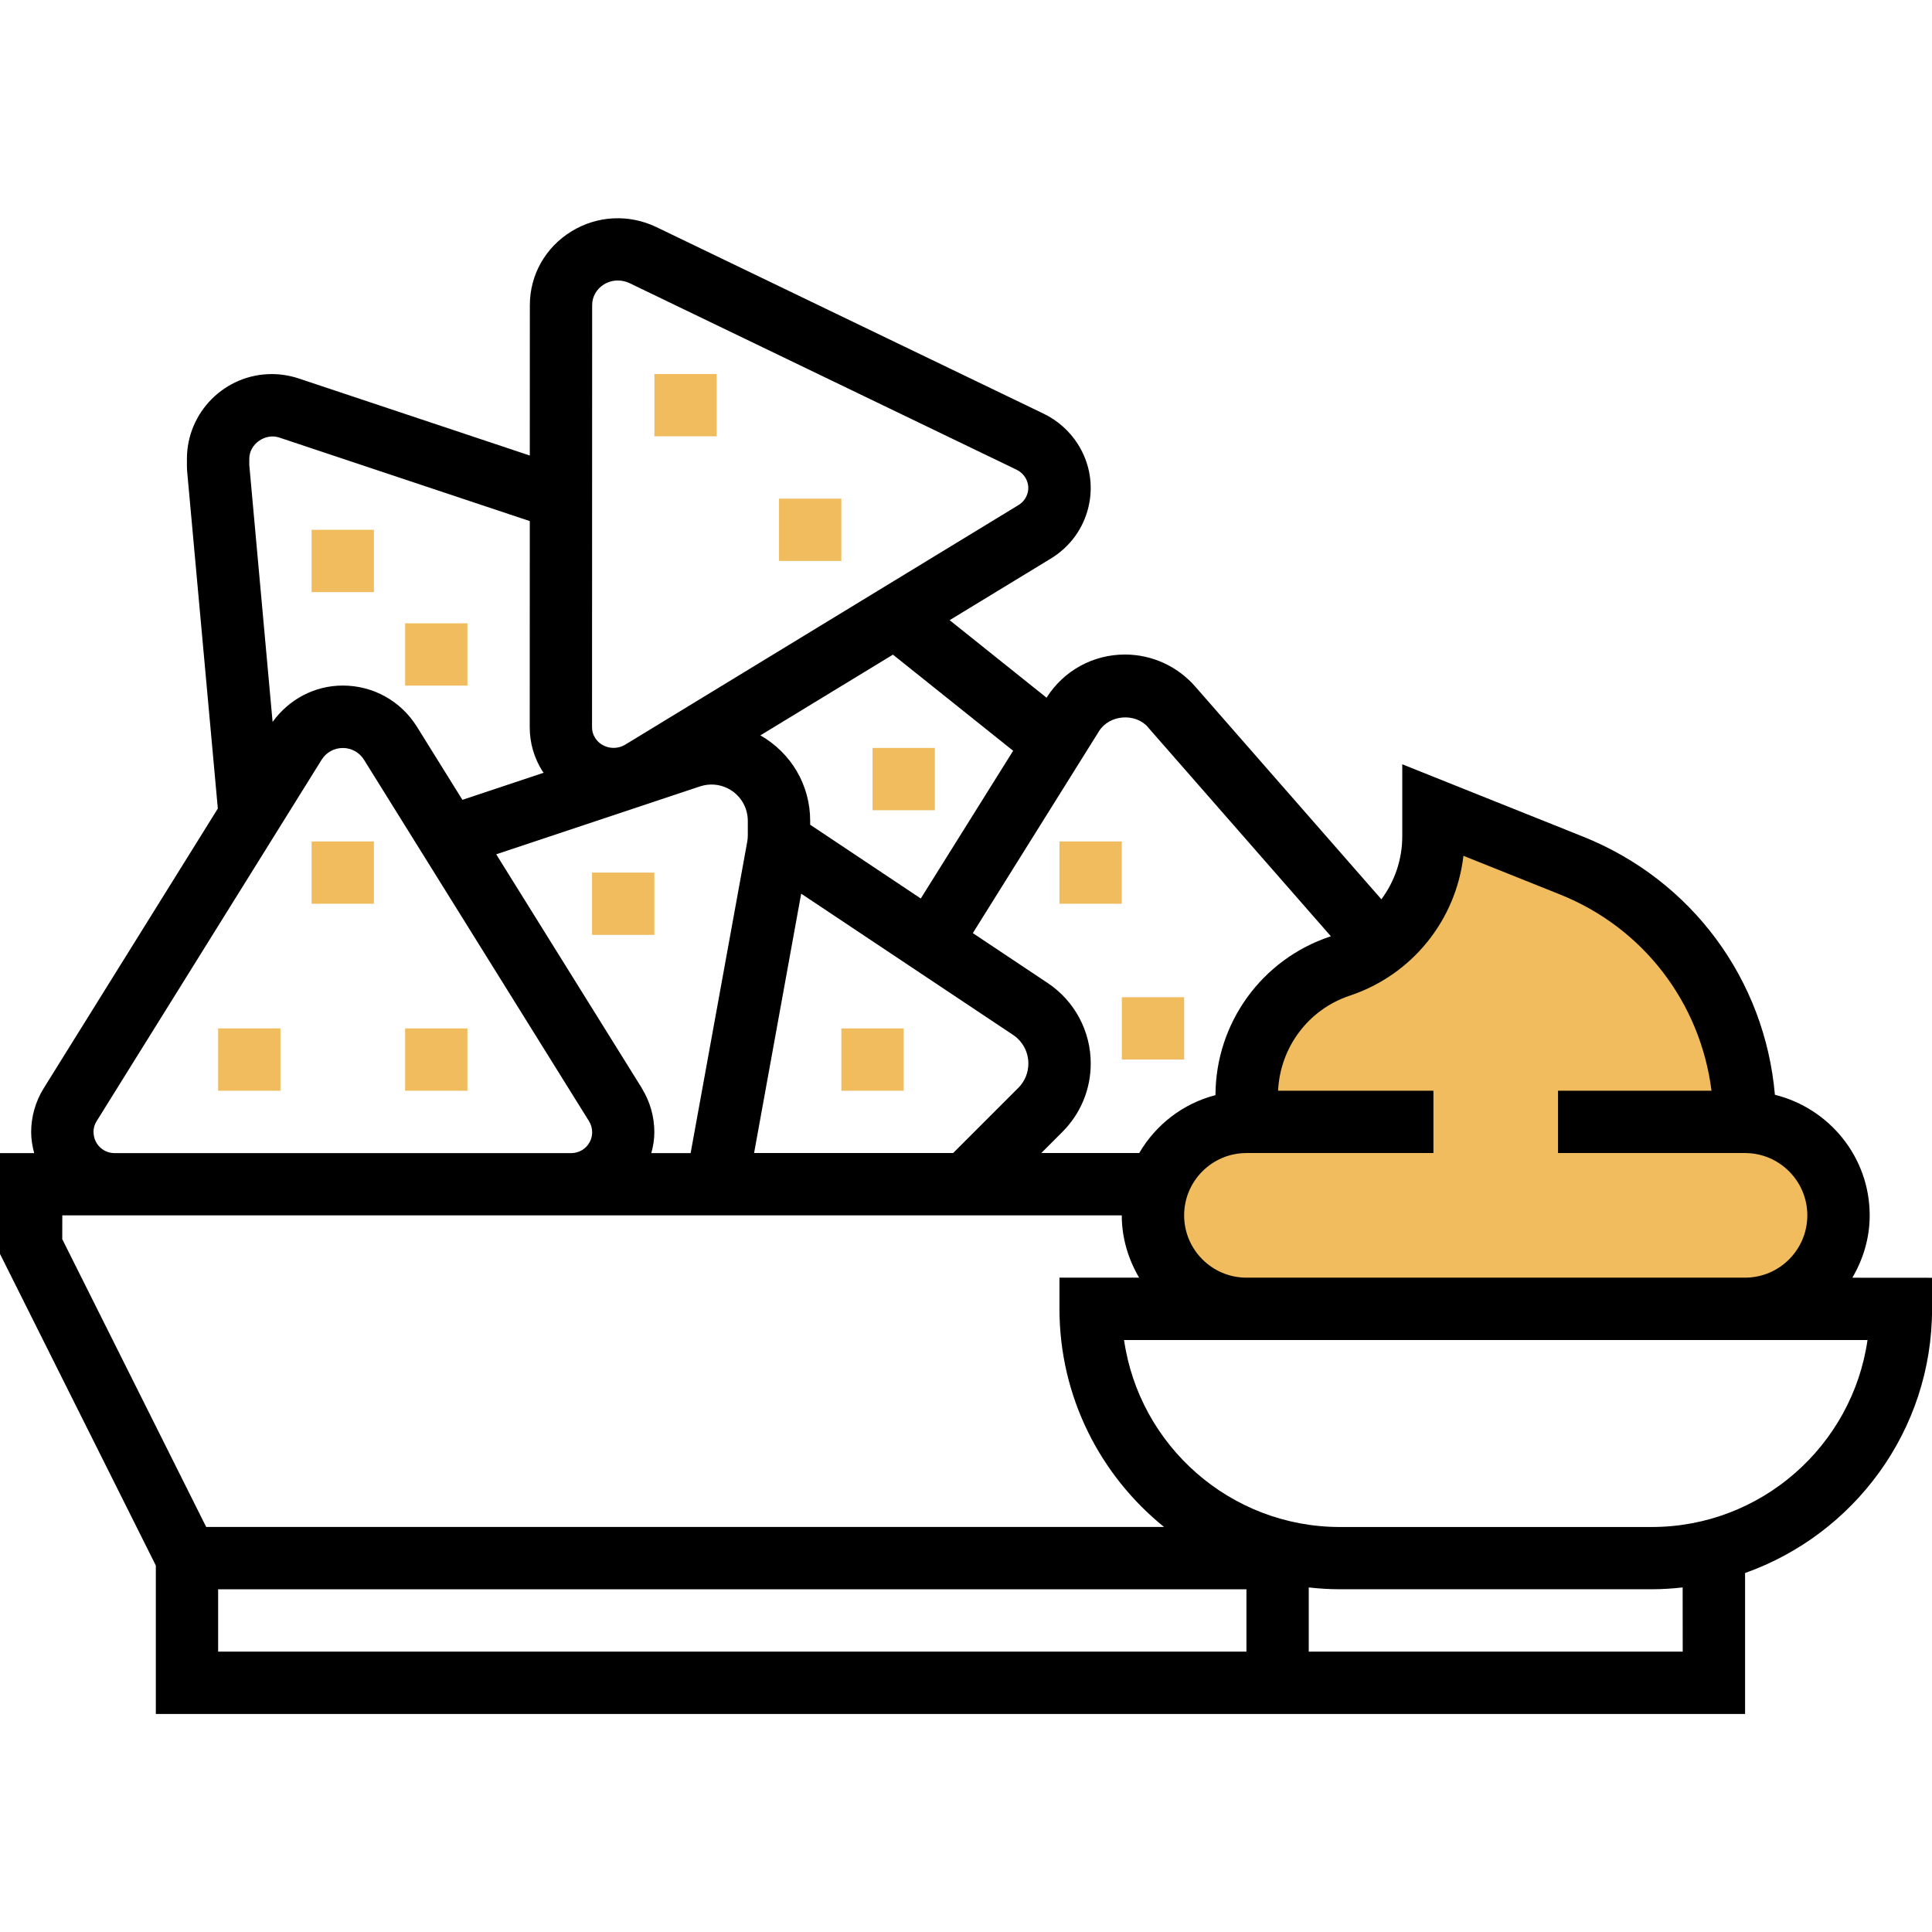 <!-- Generated by IcoMoon.io -->
<svg version="1.1" xmlns="http://www.w3.org/2000/svg" width="32" height="32" viewBox="0 0 32 32">
<title>nachos</title>
<path fill="#f0bc5e" d="M28.903 18.582c0-1.87-1.139-3.552-2.875-4.247l-2.286-0.915v0.433c-0.001 0.974-0.625 1.84-1.548 2.147-0.921 0.307-1.543 1.167-1.547 2.137l-0.002 0.443c-0.855 0-1.548 0.693-1.548 1.548s0.693 1.548 1.548 1.548h8.258c0.855 0 1.548-0.693 1.548-1.548s-0.693-1.548-1.548-1.548z"></path>
<path fill="#f0bc5e" d="M6.71 17.034h1.032v1.032h-1.032z"></path>
<path fill="#f0bc5e" d="M10.839 6.195h1.032v1.032h-1.032z"></path>
<path fill="#f0bc5e" d="M12.903 8.259h1.032v1.032h-1.032z"></path>
<path fill="#f0bc5e" d="M14.452 12.388h1.032v1.032h-1.032z"></path>
<path fill="#f0bc5e" d="M5.161 8.775h1.032v1.032h-1.032z"></path>
<path fill="#f0bc5e" d="M6.71 10.324h1.032v1.032h-1.032z"></path>
<path fill="#f0bc5e" d="M5.161 13.937h1.032v1.032h-1.032z"></path>
<path fill="#f0bc5e" d="M9.806 14.453h1.032v1.032h-1.032z"></path>
<path fill="#f0bc5e" d="M13.935 17.034h1.032v1.032h-1.032z"></path>
<path fill="#f0bc5e" d="M17.548 13.937h1.032v1.032h-1.032z"></path>
<path fill="#f0bc5e" d="M18.581 16.517h1.032v1.032h-1.032z"></path>
<path fill="#f0bc5e" d="M3.613 17.034h1.032v1.032h-1.032z"></path>
<path fill="#000" d="M30.681 21.163c0.178-0.305 0.287-0.654 0.287-1.032 0-0.967-0.671-1.775-1.57-1.998-0.166-1.906-1.375-3.555-3.178-4.276l-2.994-1.198v1.194c0 0.386-0.128 0.748-0.346 1.042l-3.088-3.529c-0.293-0.333-0.715-0.525-1.159-0.525-0.531 0-1.015 0.268-1.299 0.715l-1.605-1.284 1.677-1.021c0.319-0.195 0.54-0.5 0.624-0.86 0.083-0.357 0.020-0.725-0.178-1.036-0.138-0.217-0.334-0.391-0.568-0.504l-6.411-3.089c-0.453-0.218-0.978-0.193-1.406 0.069-0.432 0.264-0.691 0.721-0.691 1.223l-0.001 2.491-3.832-1.278c-0.144-0.047-0.293-0.071-0.442-0.071-0.774 0-1.405 0.63-1.405 1.405v0.104c0 0.041 0.002 0.083 0.006 0.127l0.506 5.56-2.884 4.633c-0.136 0.219-0.208 0.471-0.208 0.728 0 0.12 0.021 0.235 0.050 0.346h-0.566v1.67l2.581 5.161v2.459h26.323v-2.335c1.801-0.639 3.097-2.356 3.097-4.374v-0.516zM24.239 14.175l1.597 0.639c1.387 0.554 2.329 1.8 2.512 3.252h-2.542v1.032h3.097c0.569 0 1.032 0.463 1.032 1.032s-0.463 1.032-1.032 1.032h-8.258c-0.569 0-1.032-0.463-1.032-1.032s0.463-1.032 1.032-1.032h3.097v-1.032h-2.573c0.034-0.718 0.5-1.346 1.188-1.575 1.033-0.344 1.759-1.252 1.882-2.316zM19.014 12.046l3.029 3.461c-0.004 0.002-0.008 0.004-0.012 0.005-1.132 0.377-1.895 1.432-1.899 2.625v0.002c-0.539 0.139-0.989 0.49-1.263 0.959h-1.622l0.349-0.349c0.302-0.303 0.47-0.706 0.47-1.134 0-0.537-0.267-1.036-0.714-1.334l-1.239-0.826 2.090-3.344c0.171-0.274 0.6-0.309 0.812-0.066zM10.631 18.023l-2.412-3.873 3.376-1.125c0.152-0.050 0.316-0.039 0.459 0.033 0.205 0.103 0.332 0.31 0.332 0.539v0.24c0 0.036-0.003 0.072-0.010 0.108l-0.937 5.154h-0.651c0.030-0.111 0.050-0.226 0.050-0.346 0-0.258-0.072-0.509-0.208-0.729zM13.27 14.802l3.508 2.338c0.16 0.106 0.255 0.284 0.255 0.475 0 0.153-0.059 0.296-0.167 0.404l-1.079 1.079h-3.297zM16.781 12.435l-1.53 2.447-1.832-1.222v-0.065c0-0.592-0.315-1.124-0.825-1.415l2.196-1.337zM9.808 5.052c0-0.139 0.074-0.267 0.196-0.342 0.070-0.042 0.15-0.064 0.23-0.064 0.066 0 0.132 0.015 0.192 0.043l6.41 3.090c0.060 0.029 0.11 0.073 0.144 0.128 0.048 0.075 0.063 0.163 0.043 0.248-0.021 0.088-0.076 0.164-0.156 0.212l-6.51 3.966c-0.171 0.104-0.395 0.054-0.5-0.111-0.034-0.053-0.051-0.113-0.051-0.175zM4.129 7.599c0-0.245 0.261-0.426 0.49-0.354l4.156 1.386-0.001 3.417c0 0.259 0.074 0.511 0.213 0.729 0.005 0.008 0.013 0.014 0.019 0.022l-1.347 0.449-0.754-1.212c-0.266-0.426-0.725-0.681-1.227-0.681-0.468 0-0.891 0.227-1.163 0.602l-0.386-4.255zM1.548 18.752c0-0.065 0.018-0.129 0.053-0.183l3.726-5.985c0.076-0.122 0.207-0.195 0.351-0.195s0.275 0.073 0.351 0.195l3.726 5.985c0.035 0.055 0.053 0.119 0.053 0.184 0 0.191-0.155 0.346-0.346 0.346h-7.566c-0.191 0-0.346-0.155-0.346-0.346zM1.032 20.13h17.548c0 0.378 0.109 0.727 0.287 1.032h-1.319v0.516c0 1.459 0.677 2.761 1.732 3.613h-15.865l-2.384-4.767zM3.613 26.324h17.032v1.032h-17.032zM27.871 27.356h-6.194v-1.063c0.17 0.019 0.342 0.030 0.516 0.030h5.161c0.174 0 0.346-0.011 0.516-0.030zM27.355 25.292h-5.161c-1.817 0-3.325-1.348-3.576-3.097h12.314c-0.252 1.749-1.759 3.097-3.576 3.097z"></path>
</svg>
